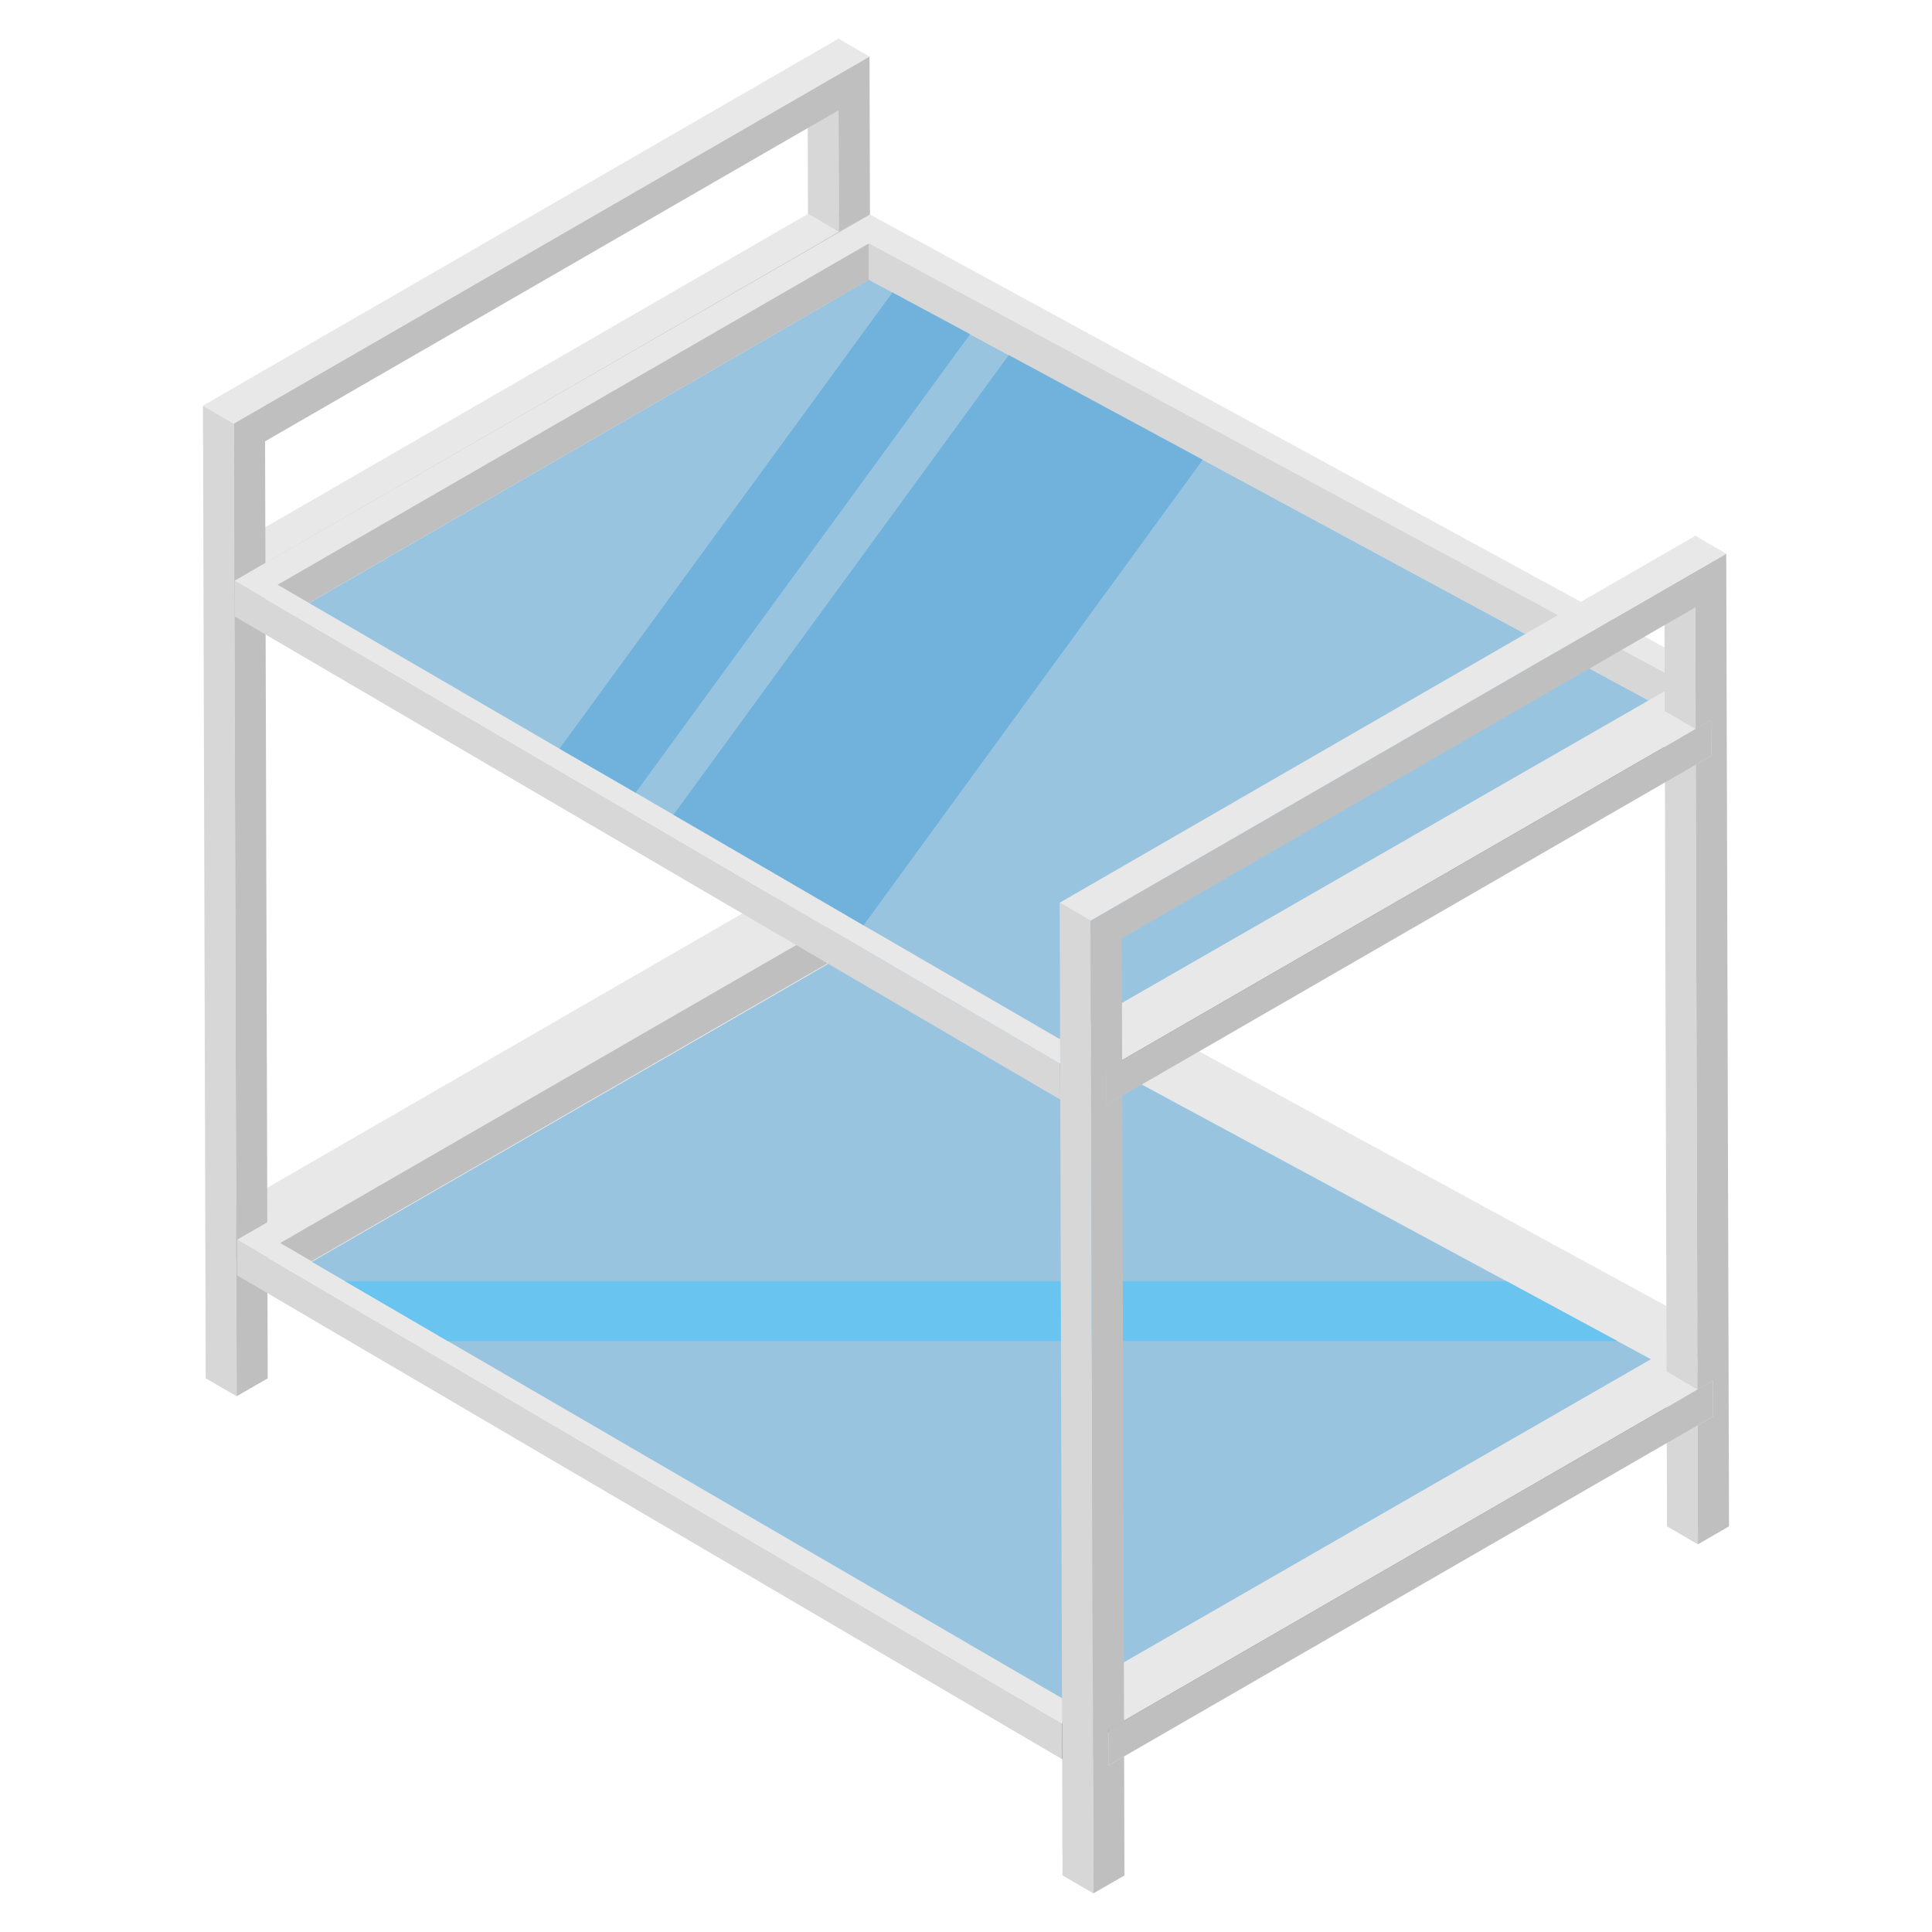 <?xml version="1.0" encoding="utf-8"?>
<!-- Generator: Adobe Illustrator 18.0.0, SVG Export Plug-In . SVG Version: 6.00 Build 0)  -->
<!DOCTYPE svg PUBLIC "-//W3C//DTD SVG 1.1//EN" "http://www.w3.org/Graphics/SVG/1.1/DTD/svg11.dtd">
<svg version="1.1" id="Layer_1" xmlns="http://www.w3.org/2000/svg" xmlns:xlink="http://www.w3.org/1999/xlink" x="0px" y="0px"
	 viewBox="0 0 50 50" enable-background="new 0 0 50 50" xml:space="preserve">
<g>
	<g>
		<g>
			<g enable-background="new    ">
				<g>
					<polygon fill="#D7D7D7" points="21.77,27.102 20.97,26.637 20.962,23.556 21.762,24.021 					"/>
				</g>
				<g>
					<polygon fill="#E8E8E8" points="21.762,24.021 20.962,23.556 21.36,23.326 22.16,23.791 					"/>
				</g>
				<g>
					<polygon fill="#D7D7D7" points="22.16,23.791 21.36,23.326 21.358,22.402 22.157,22.866 					"/>
				</g>
				<g>
					<polygon fill="#E8E8E8" points="21.759,23.097 20.959,22.632 21.358,22.402 22.157,22.866 					"/>
				</g>
				<g>
					<polygon fill="#D7D7D7" points="21.759,23.097 20.959,22.632 20.913,6.461 21.713,6.926 					"/>
				</g>
				<g>
					<polygon fill="#E8E8E8" points="21.713,6.926 20.913,6.461 21.312,6.23 22.112,6.695 					"/>
				</g>
				<g>
					<polygon fill="#E8E8E8" points="6.514,32.824 5.714,32.359 6.12,32.125 6.92,32.59 					"/>
				</g>
				<g>
					<polygon fill="#D7D7D7" points="22.112,6.695 21.312,6.23 21.309,5.306 22.109,5.771 					"/>
				</g>
				<g>
					<polygon fill="#E8E8E8" points="6.918,31.665 6.118,31.2 20.959,22.632 21.759,23.097 					"/>
				</g>
				<g>
					<polygon fill="#E8E8E8" points="21.71,6.001 20.91,5.536 21.309,5.306 22.109,5.771 					"/>
				</g>
				<g>
					<polygon fill="#E8E8E8" points="6.512,31.9 5.712,31.435 6.118,31.2 6.918,31.665 					"/>
				</g>
				<g>
					<polygon fill="#D7D7D7" points="6.514,32.824 5.714,32.359 5.712,31.435 6.512,31.9 					"/>
				</g>
				<g>
					<polygon fill="#BFBFBF" points="22.157,22.866 22.16,23.791 21.762,24.021 6.92,32.59 6.514,32.824 
						6.512,31.9 6.918,31.665 21.759,23.097 					"/>
				</g>
				<g>
					<polygon fill="#D7D7D7" points="21.71,6.001 20.91,5.536 20.901,2.389 21.701,2.854 					"/>
				</g>
				<g>
					<polygon fill="#E8E8E8" points="6.466,15.728 5.666,15.264 6.072,15.029 6.872,15.494 					"/>
				</g>
				<g>
					<polygon fill="#E8E8E8" points="6.869,14.57 6.069,14.105 20.91,5.536 21.71,6.001 					"/>
				</g>
				<g>
					<polygon fill="#D7D7D7" points="6.466,15.728 5.666,15.264 5.663,14.339 6.463,14.804 					"/>
				</g>
				<g>
					<polygon fill="#BFBFBF" points="22.109,5.771 22.112,6.695 21.713,6.926 6.872,15.494 6.466,15.728 6.463,14.804 
						6.869,14.57 21.71,6.001 					"/>
				</g>
				<g>
					<polygon fill="#E8E8E8" points="6.463,14.804 5.663,14.339 6.069,14.105 6.869,14.57 					"/>
				</g>
				<g>
					<polygon fill="#D7D7D7" points="6.125,36.135 5.324,35.67 5.253,10.498 6.053,10.962 					"/>
				</g>
				<g>
					<polygon fill="#E8E8E8" points="6.053,10.962 5.253,10.498 21.703,1 22.503,1.465 					"/>
				</g>
				<g>
					<polygon fill="#BFBFBF" points="22.503,1.465 22.575,26.638 21.77,27.102 21.762,24.021 22.16,23.791 
						22.157,22.866 21.759,23.097 21.713,6.926 22.112,6.695 22.109,5.771 21.71,6.001 21.701,2.854 6.86,11.422 
						6.869,14.57 6.463,14.804 6.466,15.728 6.872,15.494 6.918,31.665 6.512,31.9 6.514,32.824 6.92,32.59 
						6.929,35.671 6.125,36.135 6.053,10.962 					"/>
				</g>
			</g>
		</g>
		<g>
			<g enable-background="new    ">
				<g>
					<polygon fill="#D7D7D7" points="6.137,32.083 6.14,33.008 27.483,45.525 27.48,44.599 					"/>
				</g>
				<g>
					<polygon fill="#6F6F6F" points="27.48,44.599 27.483,45.525 43.129,36.492 43.126,35.566 					"/>
				</g>
				<g>
					<path fill="#E8E8E8" d="M22.581,22.604L6.137,32.083l21.343,12.516l17.261-9.919L22.581,22.604z M8.063,32.659
						l14.49-8.366l20.178,10.888L27.481,43.944L8.063,32.659z"/>
					<polygon fill="#BFBFBF" points="7.252,32.169 8.063,32.641 22.553,24.275 22.553,23.335 					"/>
					<polygon fill="#E8E8E8" points="22.553,24.292 8.063,32.659 27.481,43.944 42.731,35.18 					"/>
					<polygon opacity="0.5" fill="#4BA0D8" points="42.728,35.177 27.478,43.947 11.588,34.707 8.928,33.157 
						8.068,32.657 22.558,24.297 38.988,33.157 41.858,34.707 					"/>
					<polygon fill="#69C4EF" points="41.858,34.707 11.588,34.707 8.928,33.157 38.988,33.157 					"/>
				</g>
			</g>
		</g>
		<g>
			<g enable-background="new    ">
				<g>
					<polygon fill="#D7D7D7" points="6.072,15.029 6.074,15.954 27.44,28.458 27.437,27.533 					"/>
				</g>
				<g>
					<polygon fill="#6F6F6F" points="27.437,27.533 27.44,28.458 43.063,19.438 43.06,18.513 					"/>
				</g>
				<g>
					<path fill="#E8E8E8" d="M22.515,5.551L6.072,15.029l21.365,12.503l17.238-9.906L22.515,5.551z M7.997,15.605
						l14.49-8.366l20.178,10.888l-15.25,8.764L7.997,15.605z"/>
					<polygon fill="#E8E8E8" points="22.488,7.239 7.997,15.605 27.416,26.89 42.665,18.127 					"/>
					<polygon opacity="0.5" fill="#4BA0D8" points="42.668,18.127 27.418,26.887 22.348,23.947 17.428,21.087 
						16.448,20.517 14.478,19.377 7.998,15.607 22.488,7.237 23.098,7.567 25.108,8.647 26.108,9.187 31.128,11.897 
											"/>
				</g>
			</g>
		</g>
		<g>
			<g enable-background="new    ">
				<g>
					<polygon fill="#D7D7D7" points="43.942,39.967 43.142,39.502 43.134,36.421 43.934,36.886 					"/>
				</g>
				<g>
					<polygon fill="#E8E8E8" points="43.934,36.886 43.134,36.421 43.532,36.191 44.332,36.656 					"/>
				</g>
				<g>
					<polygon fill="#D7D7D7" points="44.332,36.656 43.532,36.191 43.53,35.267 44.33,35.731 					"/>
				</g>
				<g>
					<polygon fill="#E8E8E8" points="43.931,35.962 43.131,35.497 43.53,35.267 44.33,35.731 					"/>
				</g>
				<g>
					<polygon fill="#D7D7D7" points="43.931,35.962 43.131,35.497 43.085,19.325 43.885,19.79 					"/>
				</g>
				<g>
					<polygon fill="#E8E8E8" points="43.885,19.79 43.085,19.325 43.484,19.095 44.284,19.56 					"/>
				</g>
				<g>
					<polygon fill="#E8E8E8" points="28.686,45.689 27.887,45.224 28.292,44.99 29.092,45.455 					"/>
				</g>
				<g>
					<polygon fill="#D7D7D7" points="44.284,19.56 43.484,19.095 43.481,18.171 44.281,18.636 					"/>
				</g>
				<g>
					<polygon fill="#E8E8E8" points="29.09,44.53 28.29,44.065 43.131,35.497 43.931,35.962 					"/>
				</g>
				<g>
					<polygon fill="#E8E8E8" points="43.883,18.866 43.083,18.401 43.481,18.171 44.281,18.636 					"/>
				</g>
				<g>
					<polygon fill="#E8E8E8" points="28.684,44.764 27.884,44.3 28.29,44.065 29.09,44.53 					"/>
				</g>
				<g>
					<polygon fill="#D7D7D7" points="28.686,45.689 27.887,45.224 27.884,44.3 28.684,44.764 					"/>
				</g>
				<g>
					<polygon fill="#BFBFBF" points="44.33,35.731 44.332,36.656 43.934,36.886 29.092,45.455 28.686,45.689 
						28.684,44.764 29.09,44.53 43.931,35.962 					"/>
				</g>
				<g>
					<polygon fill="#E8E8E8" points="28.638,28.593 27.838,28.128 28.244,27.894 29.044,28.359 					"/>
				</g>
				<g>
					<polygon fill="#E8E8E8" points="29.041,27.435 28.241,26.97 43.083,18.401 43.883,18.866 					"/>
				</g>
				<g>
					<polygon fill="#D7D7D7" points="28.638,28.593 27.838,28.128 27.835,27.204 28.636,27.669 					"/>
				</g>
				<g>
					<polygon fill="#BFBFBF" points="44.281,18.636 44.284,19.56 43.885,19.79 29.044,28.359 28.638,28.593 
						28.636,27.669 29.041,27.435 43.883,18.866 					"/>
				</g>
				<g>
					<polygon fill="#E8E8E8" points="28.636,27.669 27.835,27.204 28.241,26.97 29.041,27.435 					"/>
				</g>
				<g>
					<polygon fill="#D7D7D7" points="28.297,49 27.497,48.535 27.425,23.362 28.225,23.827 					"/>
				</g>
			</g>
		</g>
		<g>
			<polygon fill="#BFBFBF" points="7.186,15.133 7.997,15.605 22.488,7.239 22.488,6.299 			"/>
			<polygon fill="#D7D7D7" points="22.488,6.299 22.488,7.239 42.665,18.127 43.509,17.642 			"/>
			<g>
				<polygon fill="#D7D7D7" points="43.883,18.866 43.083,18.401 43.074,15.254 43.874,15.719 				"/>
			</g>
		</g>
		<g>
			<polygon fill="#BFBFBF" points="44.675,14.33 44.747,39.502 43.942,39.967 43.934,36.886 44.332,36.656 
				44.33,35.731 43.931,35.962 43.885,19.79 44.284,19.56 44.281,18.636 43.883,18.866 43.874,15.719 
				29.032,24.287 29.041,27.435 28.636,27.669 28.638,28.593 29.044,28.359 29.09,44.53 28.684,44.764 
				28.686,45.689 29.092,45.455 29.101,48.536 28.297,49 28.225,23.827 			"/>
		</g>
		<g>
			<polygon fill="#E8E8E8" points="28.225,23.827 27.425,23.362 43.876,13.865 44.675,14.33 			"/>
		</g>
	</g>
	<g>
		<polygon opacity="0.5" fill="#4BA0D8" points="25.108,8.647 16.448,20.517 14.478,19.377 23.098,7.567 		"/>
		<polygon opacity="0.5" fill="#4BA0D8" points="31.128,11.897 22.348,23.947 17.428,21.087 26.108,9.187 		"/>
	</g>
</g>
</svg>
